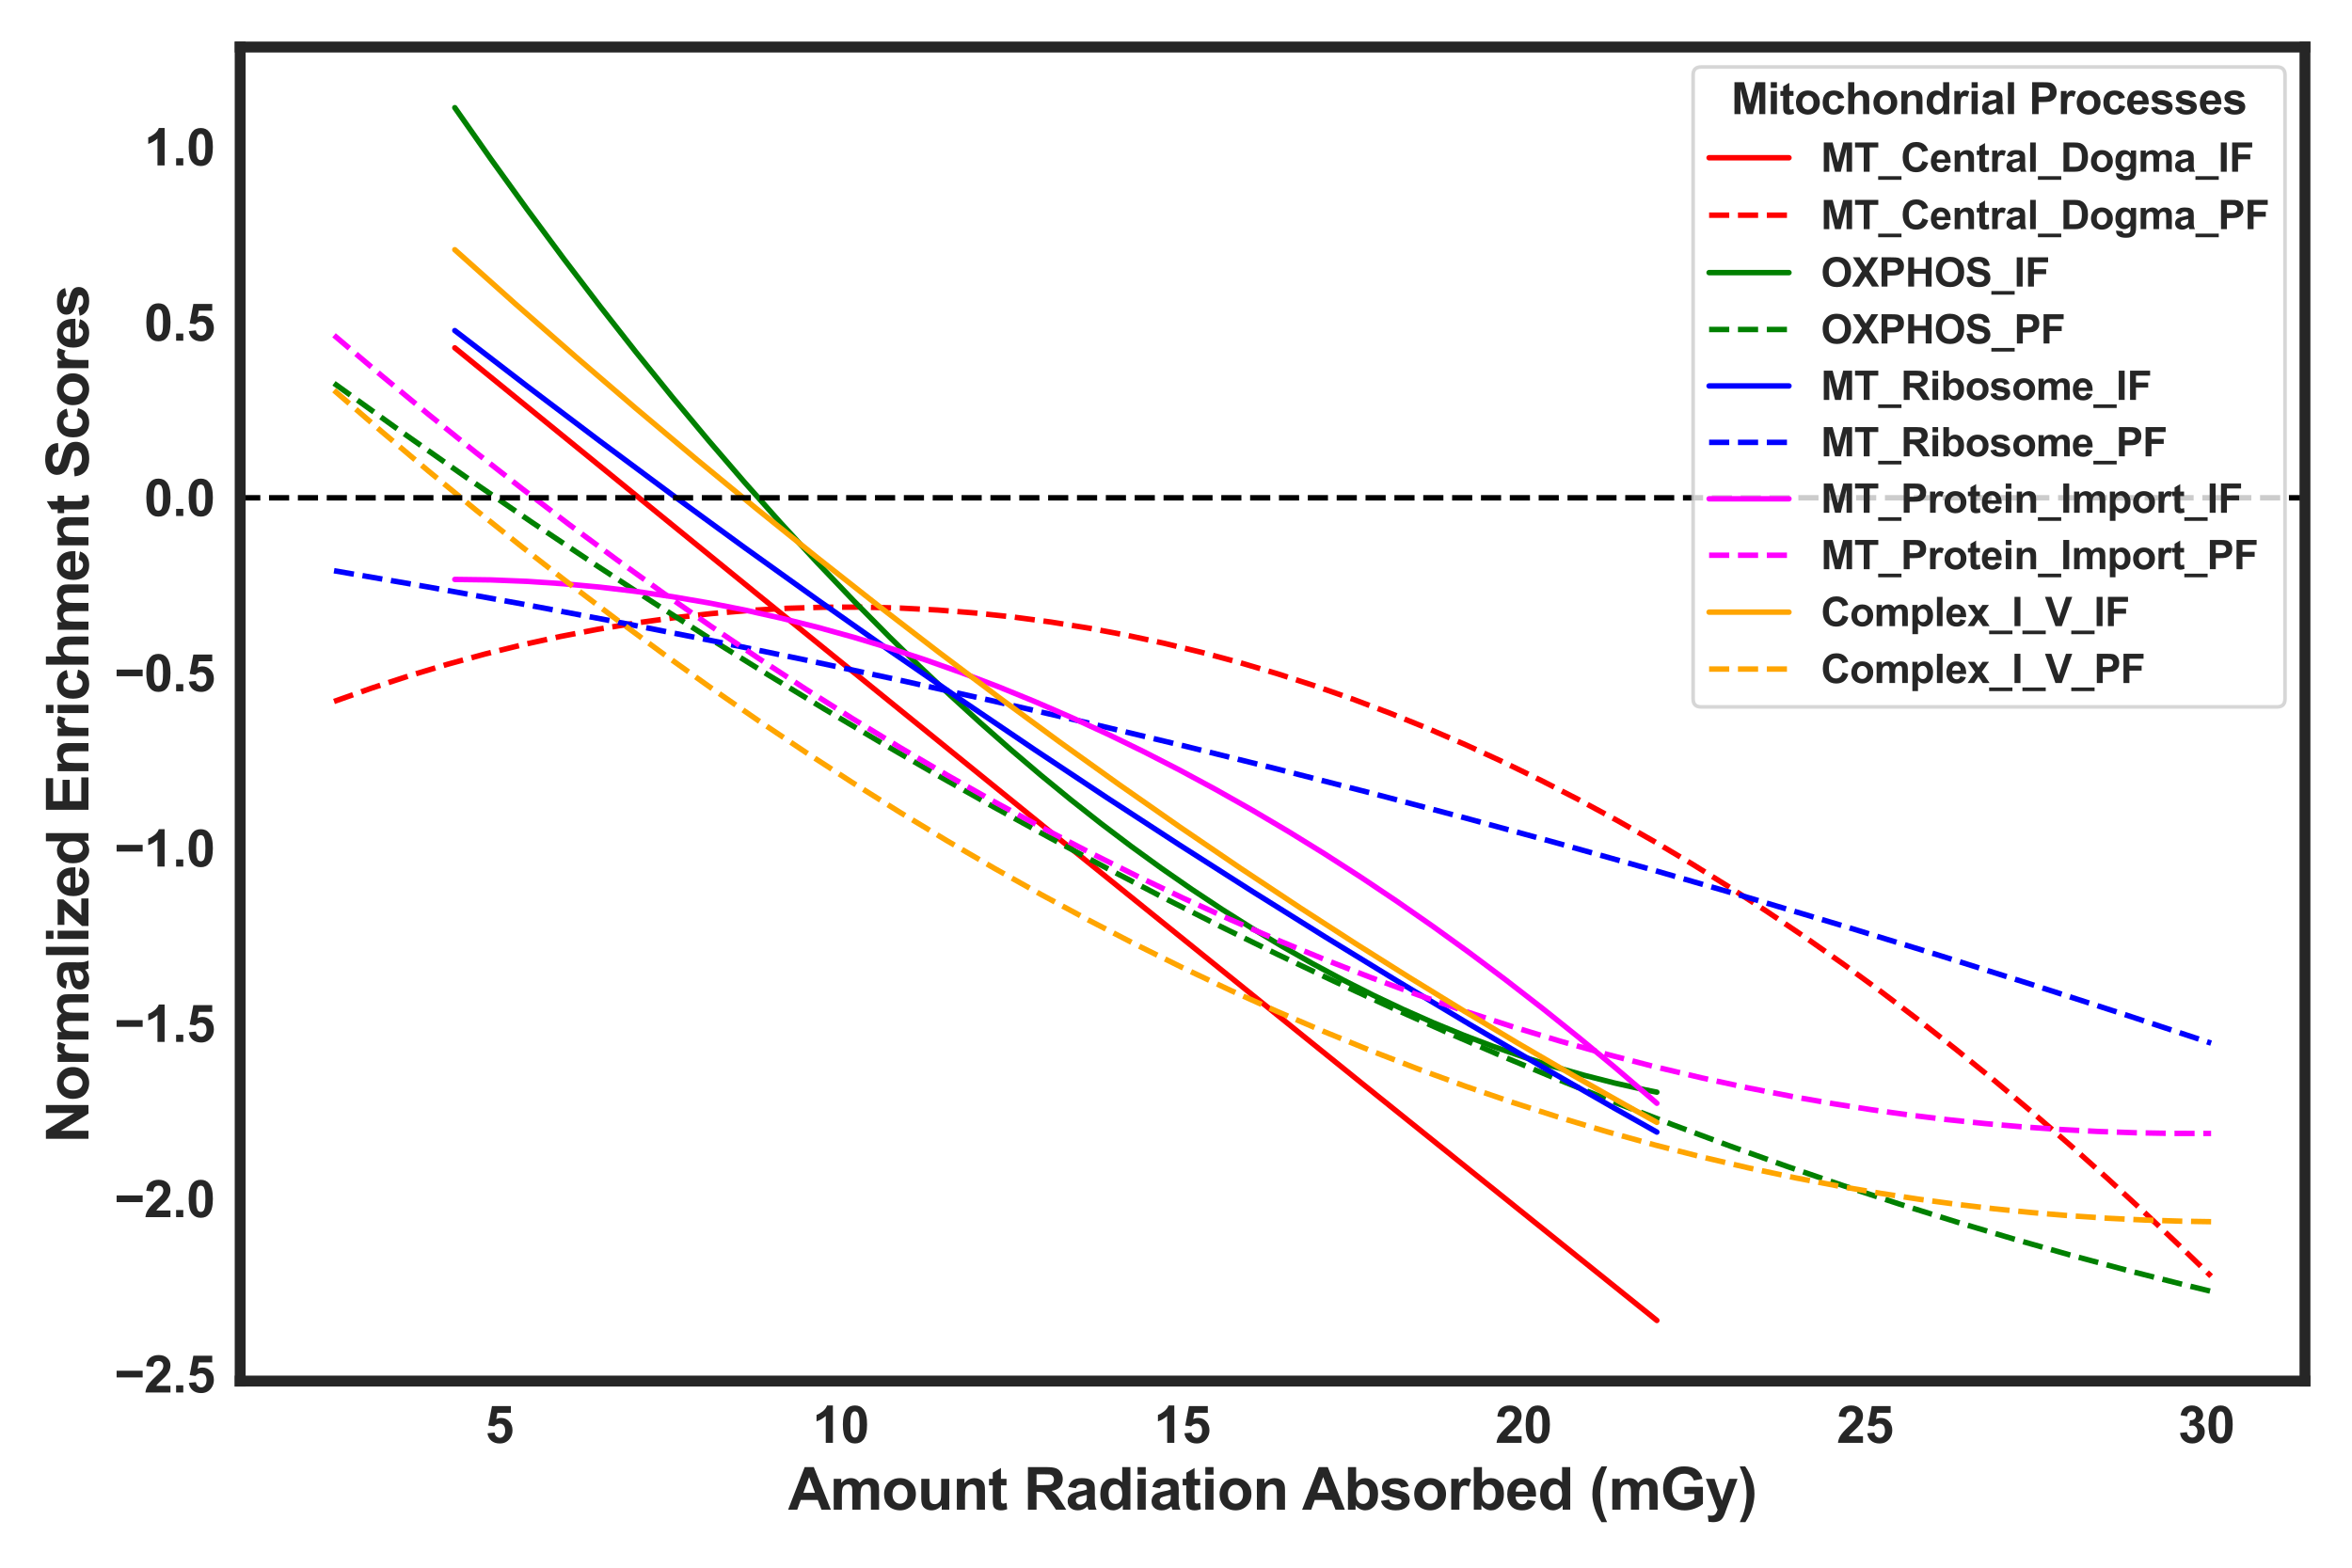 <?xml version="1.0" encoding="utf-8" standalone="no"?>
<!DOCTYPE svg PUBLIC "-//W3C//DTD SVG 1.1//EN"
  "http://www.w3.org/Graphics/SVG/1.1/DTD/svg11.dtd">
<svg xmlns:xlink="http://www.w3.org/1999/xlink" width="648pt" height="432pt" viewBox="0 0 648 432" xmlns="http://www.w3.org/2000/svg" version="1.1">
 <defs>
  <style type="text/css">*{stroke-linejoin: round; stroke-linecap: butt}</style>
 </defs>
 <g id="figure_1">
  <g id="patch_1">
   <path d="M 0 432 
L 648 432 
L 648 0 
L 0 0 
z
" style="fill: #ffffff"/>
  </g>
  <g id="axes_1">
   <g id="patch_2">
    <path d="M 66.17 380.579 
L 635.04 380.579 
L 635.04 12.96 
L 66.17 12.96 
z
" style="fill: #ffffff"/>
   </g>
   <g id="matplotlib.axis_1">
    <g id="xtick_1">
     <g id="text_1">
      <!-- 5 -->
      <g style="fill: #262626" transform="translate(133.661 397.6) scale(0.14 -0.14)">
       <defs>
        <path id="Arial-BoldMT-35" d="M 284 1178 
L 1159 1269 
Q 1197 972 1381 798 
Q 1566 625 1806 625 
Q 2081 625 2272 848 
Q 2463 1072 2463 1522 
Q 2463 1944 2273 2155 
Q 2084 2366 1781 2366 
Q 1403 2366 1103 2031 
L 391 2134 
L 841 4519 
L 3163 4519 
L 3163 3697 
L 1506 3697 
L 1369 2919 
Q 1663 3066 1969 3066 
Q 2553 3066 2959 2641 
Q 3366 2216 3366 1538 
Q 3366 972 3038 528 
Q 2591 -78 1797 -78 
Q 1163 -78 763 262 
Q 363 603 284 1178 
z
" transform="scale(0.016)"/>
       </defs>
       <use xlink:href="#Arial-BoldMT-35"/>
      </g>
     </g>
    </g>
    <g id="xtick_2">
     <g id="text_2">
      <!-- 10 -->
      <g style="fill: #262626" transform="translate(223.831 397.6) scale(0.14 -0.14)">
       <defs>
        <path id="Arial-BoldMT-31" d="M 2519 0 
L 1641 0 
L 1641 3309 
Q 1159 2859 506 2644 
L 506 3441 
Q 850 3553 1253 3867 
Q 1656 4181 1806 4600 
L 2519 4600 
L 2519 0 
z
" transform="scale(0.016)"/>
        <path id="Arial-BoldMT-30" d="M 1756 4600 
Q 2422 4600 2797 4125 
Q 3244 3563 3244 2259 
Q 3244 959 2794 391 
Q 2422 -78 1756 -78 
Q 1088 -78 678 436 
Q 269 950 269 2269 
Q 269 3563 719 4131 
Q 1091 4600 1756 4600 
z
M 1756 3872 
Q 1597 3872 1472 3770 
Q 1347 3669 1278 3406 
Q 1188 3066 1188 2259 
Q 1188 1453 1269 1151 
Q 1350 850 1473 750 
Q 1597 650 1756 650 
Q 1916 650 2041 751 
Q 2166 853 2234 1116 
Q 2325 1453 2325 2259 
Q 2325 3066 2244 3367 
Q 2163 3669 2039 3770 
Q 1916 3872 1756 3872 
z
" transform="scale(0.016)"/>
       </defs>
       <use xlink:href="#Arial-BoldMT-31"/>
       <use xlink:href="#Arial-BoldMT-30" x="55.615"/>
      </g>
     </g>
    </g>
    <g id="xtick_3">
     <g id="text_3">
      <!-- 15 -->
      <g style="fill: #262626" transform="translate(317.893 397.6) scale(0.14 -0.14)">
       <use xlink:href="#Arial-BoldMT-31"/>
       <use xlink:href="#Arial-BoldMT-35" x="55.615"/>
      </g>
     </g>
    </g>
    <g id="xtick_4">
     <g id="text_4">
      <!-- 20 -->
      <g style="fill: #262626" transform="translate(411.955 397.6) scale(0.14 -0.14)">
       <defs>
        <path id="Arial-BoldMT-32" d="M 3238 816 
L 3238 0 
L 159 0 
Q 209 463 459 877 
Q 709 1291 1447 1975 
Q 2041 2528 2175 2725 
Q 2356 2997 2356 3263 
Q 2356 3556 2198 3714 
Q 2041 3872 1763 3872 
Q 1488 3872 1325 3706 
Q 1163 3541 1138 3156 
L 263 3244 
Q 341 3969 753 4284 
Q 1166 4600 1784 4600 
Q 2463 4600 2850 4234 
Q 3238 3869 3238 3325 
Q 3238 3016 3127 2736 
Q 3016 2456 2775 2150 
Q 2616 1947 2200 1565 
Q 1784 1184 1673 1059 
Q 1563 934 1494 816 
L 3238 816 
z
" transform="scale(0.016)"/>
       </defs>
       <use xlink:href="#Arial-BoldMT-32"/>
       <use xlink:href="#Arial-BoldMT-30" x="55.615"/>
      </g>
     </g>
    </g>
    <g id="xtick_5">
     <g id="text_5">
      <!-- 25 -->
      <g style="fill: #262626" transform="translate(506.018 397.6) scale(0.14 -0.14)">
       <use xlink:href="#Arial-BoldMT-32"/>
       <use xlink:href="#Arial-BoldMT-35" x="55.615"/>
      </g>
     </g>
    </g>
    <g id="xtick_6">
     <g id="text_6">
      <!-- 30 -->
      <g style="fill: #262626" transform="translate(600.08 397.6) scale(0.14 -0.14)">
       <defs>
        <path id="Arial-BoldMT-33" d="M 241 1216 
L 1091 1319 
Q 1131 994 1309 822 
Q 1488 650 1741 650 
Q 2013 650 2198 856 
Q 2384 1063 2384 1413 
Q 2384 1744 2206 1937 
Q 2028 2131 1772 2131 
Q 1603 2131 1369 2066 
L 1466 2781 
Q 1822 2772 2009 2936 
Q 2197 3100 2197 3372 
Q 2197 3603 2059 3740 
Q 1922 3878 1694 3878 
Q 1469 3878 1309 3722 
Q 1150 3566 1116 3266 
L 306 3403 
Q 391 3819 561 4067 
Q 731 4316 1036 4458 
Q 1341 4600 1719 4600 
Q 2366 4600 2756 4188 
Q 3078 3850 3078 3425 
Q 3078 2822 2419 2463 
Q 2813 2378 3048 2084 
Q 3284 1791 3284 1375 
Q 3284 772 2843 347 
Q 2403 -78 1747 -78 
Q 1125 -78 715 280 
Q 306 638 241 1216 
z
" transform="scale(0.016)"/>
       </defs>
       <use xlink:href="#Arial-BoldMT-33"/>
       <use xlink:href="#Arial-BoldMT-30" x="55.615"/>
      </g>
     </g>
    </g>
    <g id="text_7">
     <!-- Amount Radiation Absorbed (mGy) -->
     <g style="fill: #262626" transform="translate(217.135 416.01) scale(0.16 -0.16)">
      <defs>
       <path id="Arial-BoldMT-41" d="M 4597 0 
L 3591 0 
L 3191 1041 
L 1359 1041 
L 981 0 
L 0 0 
L 1784 4581 
L 2763 4581 
L 4597 0 
z
M 2894 1813 
L 2263 3513 
L 1644 1813 
L 2894 1813 
z
" transform="scale(0.016)"/>
       <path id="Arial-BoldMT-6d" d="M 394 3319 
L 1203 3319 
L 1203 2866 
Q 1638 3394 2238 3394 
Q 2556 3394 2790 3262 
Q 3025 3131 3175 2866 
Q 3394 3131 3647 3262 
Q 3900 3394 4188 3394 
Q 4553 3394 4806 3245 
Q 5059 3097 5184 2809 
Q 5275 2597 5275 2122 
L 5275 0 
L 4397 0 
L 4397 1897 
Q 4397 2391 4306 2534 
Q 4184 2722 3931 2722 
Q 3747 2722 3584 2609 
Q 3422 2497 3350 2280 
Q 3278 2063 3278 1594 
L 3278 0 
L 2400 0 
L 2400 1819 
Q 2400 2303 2353 2443 
Q 2306 2584 2207 2653 
Q 2109 2722 1941 2722 
Q 1738 2722 1575 2612 
Q 1413 2503 1342 2297 
Q 1272 2091 1272 1613 
L 1272 0 
L 394 0 
L 394 3319 
z
" transform="scale(0.016)"/>
       <path id="Arial-BoldMT-6f" d="M 256 1706 
Q 256 2144 472 2553 
Q 688 2963 1083 3178 
Q 1478 3394 1966 3394 
Q 2719 3394 3200 2905 
Q 3681 2416 3681 1669 
Q 3681 916 3195 420 
Q 2709 -75 1972 -75 
Q 1516 -75 1102 131 
Q 688 338 472 736 
Q 256 1134 256 1706 
z
M 1156 1659 
Q 1156 1166 1390 903 
Q 1625 641 1969 641 
Q 2313 641 2545 903 
Q 2778 1166 2778 1666 
Q 2778 2153 2545 2415 
Q 2313 2678 1969 2678 
Q 1625 2678 1390 2415 
Q 1156 2153 1156 1659 
z
" transform="scale(0.016)"/>
       <path id="Arial-BoldMT-75" d="M 2644 0 
L 2644 497 
Q 2463 231 2167 78 
Q 1872 -75 1544 -75 
Q 1209 -75 943 72 
Q 678 219 559 484 
Q 441 750 441 1219 
L 441 3319 
L 1319 3319 
L 1319 1794 
Q 1319 1094 1367 936 
Q 1416 778 1544 686 
Q 1672 594 1869 594 
Q 2094 594 2272 717 
Q 2450 841 2515 1023 
Q 2581 1206 2581 1919 
L 2581 3319 
L 3459 3319 
L 3459 0 
L 2644 0 
z
" transform="scale(0.016)"/>
       <path id="Arial-BoldMT-6e" d="M 3478 0 
L 2600 0 
L 2600 1694 
Q 2600 2231 2544 2389 
Q 2488 2547 2361 2634 
Q 2234 2722 2056 2722 
Q 1828 2722 1647 2597 
Q 1466 2472 1398 2265 
Q 1331 2059 1331 1503 
L 1331 0 
L 453 0 
L 453 3319 
L 1269 3319 
L 1269 2831 
Q 1703 3394 2363 3394 
Q 2653 3394 2893 3289 
Q 3134 3184 3257 3021 
Q 3381 2859 3429 2653 
Q 3478 2447 3478 2063 
L 3478 0 
z
" transform="scale(0.016)"/>
       <path id="Arial-BoldMT-74" d="M 1981 3319 
L 1981 2619 
L 1381 2619 
L 1381 1281 
Q 1381 875 1398 808 
Q 1416 741 1477 697 
Q 1538 653 1625 653 
Q 1747 653 1978 738 
L 2053 56 
Q 1747 -75 1359 -75 
Q 1122 -75 931 4 
Q 741 84 652 211 
Q 563 338 528 553 
Q 500 706 500 1172 
L 500 2619 
L 97 2619 
L 97 3319 
L 500 3319 
L 500 3978 
L 1381 4491 
L 1381 3319 
L 1981 3319 
z
" transform="scale(0.016)"/>
       <path id="Arial-BoldMT-20" transform="scale(0.016)"/>
       <path id="Arial-BoldMT-52" d="M 469 0 
L 469 4581 
L 2416 4581 
Q 3150 4581 3483 4457 
Q 3816 4334 4016 4018 
Q 4216 3703 4216 3297 
Q 4216 2781 3912 2445 
Q 3609 2109 3006 2022 
Q 3306 1847 3501 1637 
Q 3697 1428 4028 894 
L 4588 0 
L 3481 0 
L 2813 997 
Q 2456 1531 2325 1670 
Q 2194 1809 2047 1861 
Q 1900 1913 1581 1913 
L 1394 1913 
L 1394 0 
L 469 0 
z
M 1394 2644 
L 2078 2644 
Q 2744 2644 2909 2700 
Q 3075 2756 3169 2893 
Q 3263 3031 3263 3238 
Q 3263 3469 3139 3611 
Q 3016 3753 2791 3791 
Q 2678 3806 2116 3806 
L 1394 3806 
L 1394 2644 
z
" transform="scale(0.016)"/>
       <path id="Arial-BoldMT-61" d="M 1116 2306 
L 319 2450 
Q 453 2931 781 3162 
Q 1109 3394 1756 3394 
Q 2344 3394 2631 3255 
Q 2919 3116 3036 2902 
Q 3153 2688 3153 2116 
L 3144 1091 
Q 3144 653 3186 445 
Q 3228 238 3344 0 
L 2475 0 
Q 2441 88 2391 259 
Q 2369 338 2359 363 
Q 2134 144 1878 34 
Q 1622 -75 1331 -75 
Q 819 -75 523 203 
Q 228 481 228 906 
Q 228 1188 362 1408 
Q 497 1628 739 1745 
Q 981 1863 1438 1950 
Q 2053 2066 2291 2166 
L 2291 2253 
Q 2291 2506 2166 2614 
Q 2041 2722 1694 2722 
Q 1459 2722 1328 2630 
Q 1197 2538 1116 2306 
z
M 2291 1594 
Q 2122 1538 1756 1459 
Q 1391 1381 1278 1306 
Q 1106 1184 1106 997 
Q 1106 813 1243 678 
Q 1381 544 1594 544 
Q 1831 544 2047 700 
Q 2206 819 2256 991 
Q 2291 1103 2291 1419 
L 2291 1594 
z
" transform="scale(0.016)"/>
       <path id="Arial-BoldMT-64" d="M 3503 0 
L 2688 0 
L 2688 488 
Q 2484 203 2207 64 
Q 1931 -75 1650 -75 
Q 1078 -75 670 386 
Q 263 847 263 1672 
Q 263 2516 659 2955 
Q 1056 3394 1663 3394 
Q 2219 3394 2625 2931 
L 2625 4581 
L 3503 4581 
L 3503 0 
z
M 1159 1731 
Q 1159 1200 1306 963 
Q 1519 619 1900 619 
Q 2203 619 2415 876 
Q 2628 1134 2628 1647 
Q 2628 2219 2422 2470 
Q 2216 2722 1894 2722 
Q 1581 2722 1370 2473 
Q 1159 2225 1159 1731 
z
" transform="scale(0.016)"/>
       <path id="Arial-BoldMT-69" d="M 459 3769 
L 459 4581 
L 1338 4581 
L 1338 3769 
L 459 3769 
z
M 459 0 
L 459 3319 
L 1338 3319 
L 1338 0 
L 459 0 
z
" transform="scale(0.016)"/>
       <path id="Arial-BoldMT-62" d="M 422 0 
L 422 4581 
L 1300 4581 
L 1300 2931 
Q 1706 3394 2263 3394 
Q 2869 3394 3266 2955 
Q 3663 2516 3663 1694 
Q 3663 844 3258 384 
Q 2853 -75 2275 -75 
Q 1991 -75 1714 67 
Q 1438 209 1238 488 
L 1238 0 
L 422 0 
z
M 1294 1731 
Q 1294 1216 1456 969 
Q 1684 619 2063 619 
Q 2353 619 2558 867 
Q 2763 1116 2763 1650 
Q 2763 2219 2556 2470 
Q 2350 2722 2028 2722 
Q 1713 2722 1503 2476 
Q 1294 2231 1294 1731 
z
" transform="scale(0.016)"/>
       <path id="Arial-BoldMT-73" d="M 150 947 
L 1031 1081 
Q 1088 825 1259 692 
Q 1431 559 1741 559 
Q 2081 559 2253 684 
Q 2369 772 2369 919 
Q 2369 1019 2306 1084 
Q 2241 1147 2013 1200 
Q 950 1434 666 1628 
Q 272 1897 272 2375 
Q 272 2806 612 3100 
Q 953 3394 1669 3394 
Q 2350 3394 2681 3172 
Q 3013 2950 3138 2516 
L 2309 2363 
Q 2256 2556 2107 2659 
Q 1959 2763 1684 2763 
Q 1338 2763 1188 2666 
Q 1088 2597 1088 2488 
Q 1088 2394 1175 2328 
Q 1294 2241 1995 2081 
Q 2697 1922 2975 1691 
Q 3250 1456 3250 1038 
Q 3250 581 2869 253 
Q 2488 -75 1741 -75 
Q 1063 -75 667 200 
Q 272 475 150 947 
z
" transform="scale(0.016)"/>
       <path id="Arial-BoldMT-72" d="M 1300 0 
L 422 0 
L 422 3319 
L 1238 3319 
L 1238 2847 
Q 1447 3181 1614 3287 
Q 1781 3394 1994 3394 
Q 2294 3394 2572 3228 
L 2300 2463 
Q 2078 2606 1888 2606 
Q 1703 2606 1575 2504 
Q 1447 2403 1373 2137 
Q 1300 1872 1300 1025 
L 1300 0 
z
" transform="scale(0.016)"/>
       <path id="Arial-BoldMT-65" d="M 2381 1056 
L 3256 909 
Q 3088 428 2723 176 
Q 2359 -75 1813 -75 
Q 947 -75 531 491 
Q 203 944 203 1634 
Q 203 2459 634 2926 
Q 1066 3394 1725 3394 
Q 2466 3394 2894 2905 
Q 3322 2416 3303 1406 
L 1103 1406 
Q 1113 1016 1316 798 
Q 1519 581 1822 581 
Q 2028 581 2168 693 
Q 2309 806 2381 1056 
z
M 2431 1944 
Q 2422 2325 2234 2523 
Q 2047 2722 1778 2722 
Q 1491 2722 1303 2513 
Q 1116 2303 1119 1944 
L 2431 1944 
z
" transform="scale(0.016)"/>
       <path id="Arial-BoldMT-28" d="M 1916 -1347 
L 1313 -1347 
Q 834 -625 584 153 
Q 334 931 334 1659 
Q 334 2563 644 3369 
Q 913 4069 1325 4659 
L 1925 4659 
Q 1497 3713 1336 3048 
Q 1175 2384 1175 1641 
Q 1175 1128 1270 590 
Q 1366 53 1531 -431 
Q 1641 -750 1916 -1347 
z
" transform="scale(0.016)"/>
       <path id="Arial-BoldMT-47" d="M 2597 1684 
L 2597 2456 
L 4591 2456 
L 4591 631 
Q 4300 350 3748 136 
Q 3197 -78 2631 -78 
Q 1913 -78 1378 223 
Q 844 525 575 1086 
Q 306 1647 306 2306 
Q 306 3022 606 3578 
Q 906 4134 1484 4431 
Q 1925 4659 2581 4659 
Q 3434 4659 3914 4301 
Q 4394 3944 4531 3313 
L 3613 3141 
Q 3516 3478 3248 3673 
Q 2981 3869 2581 3869 
Q 1975 3869 1617 3484 
Q 1259 3100 1259 2344 
Q 1259 1528 1621 1120 
Q 1984 713 2572 713 
Q 2863 713 3155 827 
Q 3447 941 3656 1103 
L 3656 1684 
L 2597 1684 
z
" transform="scale(0.016)"/>
       <path id="Arial-BoldMT-79" d="M 44 3319 
L 978 3319 
L 1772 963 
L 2547 3319 
L 3456 3319 
L 2284 125 
L 2075 -453 
Q 1959 -744 1854 -897 
Q 1750 -1050 1614 -1145 
Q 1478 -1241 1279 -1294 
Q 1081 -1347 831 -1347 
Q 578 -1347 334 -1294 
L 256 -606 
Q 463 -647 628 -647 
Q 934 -647 1081 -467 
Q 1228 -288 1306 -9 
L 44 3319 
z
" transform="scale(0.016)"/>
       <path id="Arial-BoldMT-29" d="M 216 -1347 
Q 475 -791 581 -494 
Q 688 -197 778 190 
Q 869 578 912 926 
Q 956 1275 956 1641 
Q 956 2384 797 3048 
Q 638 3713 209 4659 
L 806 4659 
Q 1278 3988 1539 3234 
Q 1800 2481 1800 1706 
Q 1800 1053 1594 306 
Q 1359 -531 822 -1347 
L 216 -1347 
z
" transform="scale(0.016)"/>
      </defs>
      <use xlink:href="#Arial-BoldMT-41"/>
      <use xlink:href="#Arial-BoldMT-6d" x="72.217"/>
      <use xlink:href="#Arial-BoldMT-6f" x="161.133"/>
      <use xlink:href="#Arial-BoldMT-75" x="222.217"/>
      <use xlink:href="#Arial-BoldMT-6e" x="283.301"/>
      <use xlink:href="#Arial-BoldMT-74" x="344.385"/>
      <use xlink:href="#Arial-BoldMT-20" x="377.686"/>
      <use xlink:href="#Arial-BoldMT-52" x="405.469"/>
      <use xlink:href="#Arial-BoldMT-61" x="477.686"/>
      <use xlink:href="#Arial-BoldMT-64" x="533.301"/>
      <use xlink:href="#Arial-BoldMT-69" x="594.385"/>
      <use xlink:href="#Arial-BoldMT-61" x="622.168"/>
      <use xlink:href="#Arial-BoldMT-74" x="677.783"/>
      <use xlink:href="#Arial-BoldMT-69" x="711.084"/>
      <use xlink:href="#Arial-BoldMT-6f" x="738.867"/>
      <use xlink:href="#Arial-BoldMT-6e" x="799.951"/>
      <use xlink:href="#Arial-BoldMT-20" x="861.035"/>
      <use xlink:href="#Arial-BoldMT-41" x="885.068"/>
      <use xlink:href="#Arial-BoldMT-62" x="957.285"/>
      <use xlink:href="#Arial-BoldMT-73" x="1018.369"/>
      <use xlink:href="#Arial-BoldMT-6f" x="1073.984"/>
      <use xlink:href="#Arial-BoldMT-72" x="1135.068"/>
      <use xlink:href="#Arial-BoldMT-62" x="1173.984"/>
      <use xlink:href="#Arial-BoldMT-65" x="1235.068"/>
      <use xlink:href="#Arial-BoldMT-64" x="1290.684"/>
      <use xlink:href="#Arial-BoldMT-20" x="1351.768"/>
      <use xlink:href="#Arial-BoldMT-28" x="1379.551"/>
      <use xlink:href="#Arial-BoldMT-6d" x="1412.852"/>
      <use xlink:href="#Arial-BoldMT-47" x="1501.768"/>
      <use xlink:href="#Arial-BoldMT-79" x="1579.551"/>
      <use xlink:href="#Arial-BoldMT-29" x="1635.166"/>
     </g>
    </g>
   </g>
   <g id="matplotlib.axis_2">
    <g id="ytick_1">
     <g id="text_8">
      <!-- −2.5 -->
      <g style="fill: #262626" transform="translate(31.533 383.713) scale(0.14 -0.14)">
       <defs>
        <path id="Arial-BoldMT-2212" d="M 266 1850 
L 266 2672 
L 3469 2672 
L 3469 1850 
L 266 1850 
z
" transform="scale(0.016)"/>
        <path id="Arial-BoldMT-2e" d="M 459 0 
L 459 878 
L 1338 878 
L 1338 0 
L 459 0 
z
" transform="scale(0.016)"/>
       </defs>
       <use xlink:href="#Arial-BoldMT-2212"/>
       <use xlink:href="#Arial-BoldMT-32" x="58.398"/>
       <use xlink:href="#Arial-BoldMT-2e" x="114.014"/>
       <use xlink:href="#Arial-BoldMT-35" x="141.797"/>
      </g>
     </g>
    </g>
    <g id="ytick_2">
     <g id="text_9">
      <!-- −2.0 -->
      <g style="fill: #262626" transform="translate(31.533 335.409) scale(0.14 -0.14)">
       <use xlink:href="#Arial-BoldMT-2212"/>
       <use xlink:href="#Arial-BoldMT-32" x="58.398"/>
       <use xlink:href="#Arial-BoldMT-2e" x="114.014"/>
       <use xlink:href="#Arial-BoldMT-30" x="141.797"/>
      </g>
     </g>
    </g>
    <g id="ytick_3">
     <g id="text_10">
      <!-- −1.5 -->
      <g style="fill: #262626" transform="translate(31.533 287.104) scale(0.14 -0.14)">
       <use xlink:href="#Arial-BoldMT-2212"/>
       <use xlink:href="#Arial-BoldMT-31" x="58.398"/>
       <use xlink:href="#Arial-BoldMT-2e" x="114.014"/>
       <use xlink:href="#Arial-BoldMT-35" x="141.797"/>
      </g>
     </g>
    </g>
    <g id="ytick_4">
     <g id="text_11">
      <!-- −1.0 -->
      <g style="fill: #262626" transform="translate(31.533 238.799) scale(0.14 -0.14)">
       <use xlink:href="#Arial-BoldMT-2212"/>
       <use xlink:href="#Arial-BoldMT-31" x="58.398"/>
       <use xlink:href="#Arial-BoldMT-2e" x="114.014"/>
       <use xlink:href="#Arial-BoldMT-30" x="141.797"/>
      </g>
     </g>
    </g>
    <g id="ytick_5">
     <g id="text_12">
      <!-- −0.5 -->
      <g style="fill: #262626" transform="translate(31.533 190.494) scale(0.14 -0.14)">
       <use xlink:href="#Arial-BoldMT-2212"/>
       <use xlink:href="#Arial-BoldMT-30" x="58.398"/>
       <use xlink:href="#Arial-BoldMT-2e" x="114.014"/>
       <use xlink:href="#Arial-BoldMT-35" x="141.797"/>
      </g>
     </g>
    </g>
    <g id="ytick_6">
     <g id="text_13">
      <!-- 0.0 -->
      <g style="fill: #262626" transform="translate(39.71 142.189) scale(0.14 -0.14)">
       <use xlink:href="#Arial-BoldMT-30"/>
       <use xlink:href="#Arial-BoldMT-2e" x="55.615"/>
       <use xlink:href="#Arial-BoldMT-30" x="83.398"/>
      </g>
     </g>
    </g>
    <g id="ytick_7">
     <g id="text_14">
      <!-- 0.5 -->
      <g style="fill: #262626" transform="translate(39.71 93.885) scale(0.14 -0.14)">
       <use xlink:href="#Arial-BoldMT-30"/>
       <use xlink:href="#Arial-BoldMT-2e" x="55.615"/>
       <use xlink:href="#Arial-BoldMT-35" x="83.398"/>
      </g>
     </g>
    </g>
    <g id="ytick_8">
     <g id="text_15">
      <!-- 1.0 -->
      <g style="fill: #262626" transform="translate(39.71 45.58) scale(0.14 -0.14)">
       <use xlink:href="#Arial-BoldMT-31"/>
       <use xlink:href="#Arial-BoldMT-2e" x="55.615"/>
       <use xlink:href="#Arial-BoldMT-30" x="83.398"/>
      </g>
     </g>
    </g>
    <g id="text_16">
     <!-- Normalized Enrichment Scores -->
     <g style="fill: #262626" transform="translate(24.376 315.023) rotate(-90) scale(0.16 -0.16)">
      <defs>
       <path id="Arial-BoldMT-4e" d="M 475 0 
L 475 4581 
L 1375 4581 
L 3250 1522 
L 3250 4581 
L 4109 4581 
L 4109 0 
L 3181 0 
L 1334 2988 
L 1334 0 
L 475 0 
z
" transform="scale(0.016)"/>
       <path id="Arial-BoldMT-6c" d="M 459 0 
L 459 4581 
L 1338 4581 
L 1338 0 
L 459 0 
z
" transform="scale(0.016)"/>
       <path id="Arial-BoldMT-7a" d="M 106 0 
L 106 684 
L 1350 2113 
Q 1656 2463 1803 2609 
Q 1650 2600 1400 2597 
L 228 2591 
L 228 3319 
L 2972 3319 
L 2972 2697 
L 1703 1234 
L 1256 750 
Q 1622 772 1709 772 
L 3069 772 
L 3069 0 
L 106 0 
z
" transform="scale(0.016)"/>
       <path id="Arial-BoldMT-45" d="M 466 0 
L 466 4581 
L 3863 4581 
L 3863 3806 
L 1391 3806 
L 1391 2791 
L 3691 2791 
L 3691 2019 
L 1391 2019 
L 1391 772 
L 3950 772 
L 3950 0 
L 466 0 
z
" transform="scale(0.016)"/>
       <path id="Arial-BoldMT-63" d="M 3353 2338 
L 2488 2181 
Q 2444 2441 2289 2572 
Q 2134 2703 1888 2703 
Q 1559 2703 1364 2476 
Q 1169 2250 1169 1719 
Q 1169 1128 1367 884 
Q 1566 641 1900 641 
Q 2150 641 2309 783 
Q 2469 925 2534 1272 
L 3397 1125 
Q 3263 531 2881 228 
Q 2500 -75 1859 -75 
Q 1131 -75 698 384 
Q 266 844 266 1656 
Q 266 2478 700 2936 
Q 1134 3394 1875 3394 
Q 2481 3394 2839 3133 
Q 3197 2872 3353 2338 
z
" transform="scale(0.016)"/>
       <path id="Arial-BoldMT-68" d="M 1334 4581 
L 1334 2897 
Q 1759 3394 2350 3394 
Q 2653 3394 2897 3281 
Q 3141 3169 3264 2994 
Q 3388 2819 3433 2606 
Q 3478 2394 3478 1947 
L 3478 0 
L 2600 0 
L 2600 1753 
Q 2600 2275 2550 2415 
Q 2500 2556 2373 2639 
Q 2247 2722 2056 2722 
Q 1838 2722 1666 2615 
Q 1494 2509 1414 2295 
Q 1334 2081 1334 1663 
L 1334 0 
L 456 0 
L 456 4581 
L 1334 4581 
z
" transform="scale(0.016)"/>
       <path id="Arial-BoldMT-53" d="M 231 1491 
L 1131 1578 
Q 1213 1125 1461 912 
Q 1709 700 2131 700 
Q 2578 700 2804 889 
Q 3031 1078 3031 1331 
Q 3031 1494 2936 1608 
Q 2841 1722 2603 1806 
Q 2441 1863 1863 2006 
Q 1119 2191 819 2459 
Q 397 2838 397 3381 
Q 397 3731 595 4036 
Q 794 4341 1167 4500 
Q 1541 4659 2069 4659 
Q 2931 4659 3367 4281 
Q 3803 3903 3825 3272 
L 2900 3231 
Q 2841 3584 2645 3739 
Q 2450 3894 2059 3894 
Q 1656 3894 1428 3728 
Q 1281 3622 1281 3444 
Q 1281 3281 1419 3166 
Q 1594 3019 2269 2859 
Q 2944 2700 3267 2529 
Q 3591 2359 3773 2064 
Q 3956 1769 3956 1334 
Q 3956 941 3737 597 
Q 3519 253 3119 86 
Q 2719 -81 2122 -81 
Q 1253 -81 787 320 
Q 322 722 231 1491 
z
" transform="scale(0.016)"/>
      </defs>
      <use xlink:href="#Arial-BoldMT-4e"/>
      <use xlink:href="#Arial-BoldMT-6f" x="72.217"/>
      <use xlink:href="#Arial-BoldMT-72" x="133.301"/>
      <use xlink:href="#Arial-BoldMT-6d" x="172.217"/>
      <use xlink:href="#Arial-BoldMT-61" x="261.133"/>
      <use xlink:href="#Arial-BoldMT-6c" x="316.748"/>
      <use xlink:href="#Arial-BoldMT-69" x="344.531"/>
      <use xlink:href="#Arial-BoldMT-7a" x="372.314"/>
      <use xlink:href="#Arial-BoldMT-65" x="422.314"/>
      <use xlink:href="#Arial-BoldMT-64" x="477.93"/>
      <use xlink:href="#Arial-BoldMT-20" x="539.014"/>
      <use xlink:href="#Arial-BoldMT-45" x="566.797"/>
      <use xlink:href="#Arial-BoldMT-6e" x="633.496"/>
      <use xlink:href="#Arial-BoldMT-72" x="694.58"/>
      <use xlink:href="#Arial-BoldMT-69" x="733.496"/>
      <use xlink:href="#Arial-BoldMT-63" x="761.279"/>
      <use xlink:href="#Arial-BoldMT-68" x="816.895"/>
      <use xlink:href="#Arial-BoldMT-6d" x="877.979"/>
      <use xlink:href="#Arial-BoldMT-65" x="966.895"/>
      <use xlink:href="#Arial-BoldMT-6e" x="1022.51"/>
      <use xlink:href="#Arial-BoldMT-74" x="1083.594"/>
      <use xlink:href="#Arial-BoldMT-20" x="1116.895"/>
      <use xlink:href="#Arial-BoldMT-53" x="1144.678"/>
      <use xlink:href="#Arial-BoldMT-63" x="1211.377"/>
      <use xlink:href="#Arial-BoldMT-6f" x="1266.992"/>
      <use xlink:href="#Arial-BoldMT-72" x="1328.076"/>
      <use xlink:href="#Arial-BoldMT-65" x="1366.992"/>
      <use xlink:href="#Arial-BoldMT-73" x="1422.607"/>
     </g>
    </g>
   </g>
   <g id="line2d_1">
    <path d="M 125.307 95.855 
L 208.517 163.627 
L 291.726 231.109 
L 374.936 298.301 
L 456.482 363.869 
L 456.482 363.869 
" clip-path="url(#pe22c7b82ad)" style="fill: none; stroke: #ff0000; stroke-width: 1.5; stroke-linecap: round"/>
   </g>
   <g id="line2d_2">
    <path d="M 92.028 193.298 
L 102.423 189.609 
L 112.818 186.201 
L 123.213 183.075 
L 133.608 180.231 
L 144.003 177.669 
L 154.398 175.389 
L 164.793 173.391 
L 175.188 171.676 
L 185.583 170.242 
L 195.978 169.09 
L 206.373 168.22 
L 216.769 167.632 
L 227.164 167.326 
L 237.559 167.302 
L 247.954 167.56 
L 258.349 168.1 
L 268.744 168.921 
L 279.139 170.025 
L 289.534 171.411 
L 299.929 173.079 
L 310.324 175.029 
L 320.719 177.261 
L 331.114 179.775 
L 341.509 182.57 
L 351.904 185.648 
L 362.299 189.008 
L 372.695 192.65 
L 383.09 196.574 
L 393.485 200.779 
L 403.88 205.267 
L 414.275 210.037 
L 424.67 215.088 
L 435.065 220.422 
L 445.46 226.038 
L 455.855 231.935 
L 466.25 238.115 
L 476.645 244.576 
L 487.04 251.32 
L 497.435 258.346 
L 507.83 265.653 
L 518.225 273.243 
L 528.621 281.114 
L 539.016 289.268 
L 549.411 297.703 
L 559.806 306.421 
L 570.201 315.42 
L 580.596 324.701 
L 590.991 334.265 
L 601.386 344.11 
L 609.182 351.679 
L 609.182 351.679 
" clip-path="url(#pe22c7b82ad)" style="fill: none; stroke-dasharray: 5.55,2.4; stroke-dashoffset: 0; stroke: #ff0000; stroke-width: 1.5"/>
   </g>
   <g id="line2d_3">
    <path d="M 125.307 29.67 
L 135.292 43.899 
L 145.277 57.751 
L 155.262 71.227 
L 165.248 84.328 
L 175.233 97.052 
L 185.218 109.4 
L 195.203 121.372 
L 205.188 132.968 
L 215.173 144.188 
L 225.159 155.031 
L 235.144 165.499 
L 245.129 175.591 
L 253.45 183.713 
L 261.771 191.574 
L 270.092 199.174 
L 278.413 206.512 
L 286.734 213.59 
L 295.055 220.406 
L 303.376 226.962 
L 311.697 233.256 
L 320.018 239.288 
L 328.339 245.06 
L 336.66 250.57 
L 344.981 255.82 
L 353.302 260.808 
L 361.622 265.535 
L 369.943 270 
L 378.264 274.205 
L 386.585 278.148 
L 394.906 281.83 
L 403.227 285.251 
L 411.548 288.411 
L 419.869 291.31 
L 428.19 293.947 
L 436.511 296.323 
L 444.832 298.439 
L 453.153 300.292 
L 456.482 300.961 
L 456.482 300.961 
" clip-path="url(#pe22c7b82ad)" style="fill: none; stroke: #008000; stroke-width: 1.5; stroke-linecap: round"/>
   </g>
   <g id="line2d_4">
    <path d="M 92.028 105.63 
L 110.219 118.721 
L 128.41 131.498 
L 146.602 143.963 
L 164.793 156.115 
L 180.386 166.283 
L 195.978 176.22 
L 211.571 185.928 
L 227.164 195.406 
L 242.756 204.654 
L 258.349 213.673 
L 273.941 222.461 
L 289.534 231.02 
L 305.127 239.349 
L 320.719 247.449 
L 336.312 255.318 
L 351.904 262.958 
L 367.497 270.368 
L 383.09 277.549 
L 398.682 284.499 
L 414.275 291.22 
L 429.867 297.711 
L 445.46 303.972 
L 461.053 310.004 
L 476.645 315.806 
L 492.238 321.378 
L 507.83 326.72 
L 523.423 331.832 
L 539.016 336.715 
L 554.608 341.368 
L 570.201 345.791 
L 585.793 349.985 
L 601.386 353.948 
L 609.182 355.844 
L 609.182 355.844 
" clip-path="url(#pe22c7b82ad)" style="fill: none; stroke-dasharray: 5.55,2.4; stroke-dashoffset: 0; stroke: #008000; stroke-width: 1.5"/>
   </g>
   <g id="line2d_5">
    <path d="M 125.307 91.101 
L 145.277 106.45 
L 165.248 121.538 
L 185.218 136.366 
L 205.188 150.933 
L 225.159 165.239 
L 245.129 179.285 
L 265.099 193.07 
L 285.07 206.595 
L 305.04 219.859 
L 325.01 232.862 
L 344.981 245.605 
L 364.951 258.087 
L 384.921 270.309 
L 404.892 282.27 
L 424.862 293.97 
L 444.832 305.41 
L 456.482 311.963 
L 456.482 311.963 
" clip-path="url(#pe22c7b82ad)" style="fill: none; stroke: #0000ff; stroke-width: 1.5; stroke-linecap: round"/>
   </g>
   <g id="line2d_6">
    <path d="M 92.028 157.275 
L 118.015 161.76 
L 144.003 166.462 
L 169.991 171.382 
L 195.978 176.519 
L 221.966 181.874 
L 247.954 187.447 
L 273.941 193.238 
L 299.929 199.246 
L 325.917 205.472 
L 351.904 211.915 
L 377.892 218.576 
L 403.88 225.455 
L 429.867 232.552 
L 455.855 239.866 
L 481.843 247.398 
L 507.83 255.148 
L 533.818 263.115 
L 559.806 271.3 
L 585.793 279.702 
L 609.182 287.451 
L 609.182 287.451 
" clip-path="url(#pe22c7b82ad)" style="fill: none; stroke-dasharray: 5.55,2.4; stroke-dashoffset: 0; stroke: #0000ff; stroke-width: 1.5"/>
   </g>
   <g id="line2d_7">
    <path d="M 125.307 159.67 
L 135.292 159.806 
L 145.277 160.205 
L 155.262 160.866 
L 165.248 161.79 
L 175.233 162.975 
L 185.218 164.422 
L 195.203 166.131 
L 205.188 168.103 
L 215.173 170.337 
L 225.159 172.832 
L 235.144 175.59 
L 245.129 178.61 
L 255.114 181.892 
L 265.099 185.436 
L 275.084 189.242 
L 285.07 193.311 
L 295.055 197.641 
L 305.04 202.234 
L 315.025 207.088 
L 325.01 212.205 
L 334.995 217.584 
L 344.981 223.225 
L 354.966 229.127 
L 364.951 235.293 
L 374.936 241.72 
L 384.921 248.409 
L 394.906 255.36 
L 404.892 262.574 
L 414.877 270.049 
L 424.862 277.787 
L 434.847 285.787 
L 444.832 294.049 
L 454.817 302.573 
L 456.482 304.019 
L 456.482 304.019 
" clip-path="url(#pe22c7b82ad)" style="fill: none; stroke: #ff00ff; stroke-width: 1.5; stroke-linecap: round"/>
   </g>
   <g id="line2d_8">
    <path d="M 92.028 92.39 
L 105.022 103.414 
L 118.015 114.154 
L 131.009 124.611 
L 144.003 134.784 
L 156.997 144.674 
L 169.991 154.281 
L 182.985 163.604 
L 195.978 172.644 
L 208.972 181.401 
L 221.966 189.874 
L 234.96 198.064 
L 247.954 205.971 
L 260.948 213.594 
L 273.941 220.933 
L 286.935 227.99 
L 299.929 234.763 
L 312.923 241.253 
L 325.917 247.459 
L 338.911 253.382 
L 351.904 259.021 
L 364.898 264.378 
L 377.892 269.451 
L 390.886 274.24 
L 403.88 278.746 
L 416.874 282.969 
L 429.867 286.908 
L 442.861 290.564 
L 455.855 293.937 
L 468.849 297.026 
L 481.843 299.832 
L 494.837 302.355 
L 505.232 304.169 
L 515.627 305.801 
L 526.022 307.253 
L 536.417 308.523 
L 546.812 309.611 
L 557.207 310.519 
L 567.602 311.245 
L 577.997 311.789 
L 588.392 312.152 
L 598.787 312.334 
L 609.182 312.335 
L 609.182 312.335 
" clip-path="url(#pe22c7b82ad)" style="fill: none; stroke-dasharray: 5.55,2.4; stroke-dashoffset: 0; stroke: #ff00ff; stroke-width: 1.5"/>
   </g>
   <g id="line2d_9">
    <path d="M 125.307 68.819 
L 141.949 83.698 
L 158.591 98.282 
L 175.233 112.569 
L 191.875 126.561 
L 208.517 140.257 
L 225.159 153.658 
L 241.801 166.762 
L 258.442 179.571 
L 275.084 192.084 
L 291.726 204.301 
L 308.368 216.222 
L 325.01 227.848 
L 341.652 239.177 
L 358.294 250.211 
L 373.272 259.889 
L 388.25 269.327 
L 403.227 278.525 
L 418.205 287.484 
L 433.183 296.203 
L 448.161 304.683 
L 456.482 309.29 
L 456.482 309.29 
" clip-path="url(#pe22c7b82ad)" style="fill: none; stroke: #ffa500; stroke-width: 1.5; stroke-linecap: round"/>
   </g>
   <g id="line2d_10">
    <path d="M 92.028 107.561 
L 105.022 118.809 
L 118.015 129.773 
L 131.009 140.454 
L 144.003 150.853 
L 156.997 160.968 
L 169.991 170.8 
L 182.985 180.349 
L 195.978 189.615 
L 208.972 198.598 
L 221.966 207.298 
L 234.96 215.715 
L 247.954 223.849 
L 260.948 231.7 
L 273.941 239.267 
L 286.935 246.552 
L 299.929 253.553 
L 312.923 260.272 
L 325.917 266.708 
L 338.911 272.86 
L 351.904 278.729 
L 364.898 284.316 
L 377.892 289.619 
L 390.886 294.639 
L 403.88 299.376 
L 416.874 303.83 
L 429.867 308.001 
L 442.861 311.889 
L 455.855 315.494 
L 468.849 318.816 
L 481.843 321.855 
L 494.837 324.611 
L 507.83 327.084 
L 518.225 328.858 
L 528.621 330.451 
L 539.016 331.863 
L 549.411 333.094 
L 559.806 334.144 
L 570.201 335.012 
L 580.596 335.7 
L 590.991 336.206 
L 601.386 336.531 
L 609.182 336.656 
L 609.182 336.656 
" clip-path="url(#pe22c7b82ad)" style="fill: none; stroke-dasharray: 5.55,2.4; stroke-dashoffset: 0; stroke: #ffa500; stroke-width: 1.5"/>
   </g>
   <g id="line2d_11">
    <path d="M 66.17 137.179 
L 635.04 137.179 
" clip-path="url(#pe22c7b82ad)" style="fill: none; stroke-dasharray: 5.55,2.4; stroke-dashoffset: 0; stroke: #000000; stroke-width: 1.5"/>
   </g>
   <g id="patch_3">
    <path d="M 66.17 380.579 
L 66.17 12.96 
" style="fill: none; stroke: #262626; stroke-width: 3; stroke-linejoin: miter; stroke-linecap: square"/>
   </g>
   <g id="patch_4">
    <path d="M 635.04 380.579 
L 635.04 12.96 
" style="fill: none; stroke: #262626; stroke-width: 3; stroke-linejoin: miter; stroke-linecap: square"/>
   </g>
   <g id="patch_5">
    <path d="M 66.17 380.579 
L 635.04 380.579 
" style="fill: none; stroke: #262626; stroke-width: 3; stroke-linejoin: miter; stroke-linecap: square"/>
   </g>
   <g id="patch_6">
    <path d="M 66.17 12.96 
L 635.04 12.96 
" style="fill: none; stroke: #262626; stroke-width: 3; stroke-linejoin: miter; stroke-linecap: square"/>
   </g>
   <g id="legend_1">
    <g id="patch_7">
     <path d="M 468.675 194.796 
L 627.34 194.796 
Q 629.54 194.796 629.54 192.596 
L 629.54 20.66 
Q 629.54 18.46 627.34 18.46 
L 468.675 18.46 
Q 466.475 18.46 466.475 20.66 
L 466.475 192.596 
Q 466.475 194.796 468.675 194.796 
z
" style="fill: #ffffff; opacity: 0.8; stroke: #cccccc; stroke-linejoin: miter"/>
    </g>
    <g id="text_17">
     <!-- Mitochondrial Processes -->
     <g style="fill: #262626" transform="translate(476.991 31.449) scale(0.12 -0.12)">
      <defs>
       <path id="Arial-BoldMT-4d" d="M 453 0 
L 453 4581 
L 1838 4581 
L 2669 1456 
L 3491 4581 
L 4878 4581 
L 4878 0 
L 4019 0 
L 4019 3606 
L 3109 0 
L 2219 0 
L 1313 3606 
L 1313 0 
L 453 0 
z
" transform="scale(0.016)"/>
       <path id="Arial-BoldMT-50" d="M 466 0 
L 466 4581 
L 1950 4581 
Q 2794 4581 3050 4513 
Q 3444 4409 3709 4064 
Q 3975 3719 3975 3172 
Q 3975 2750 3822 2462 
Q 3669 2175 3433 2011 
Q 3197 1847 2953 1794 
Q 2622 1728 1994 1728 
L 1391 1728 
L 1391 0 
L 466 0 
z
M 1391 3806 
L 1391 2506 
L 1897 2506 
Q 2444 2506 2628 2578 
Q 2813 2650 2917 2803 
Q 3022 2956 3022 3159 
Q 3022 3409 2875 3571 
Q 2728 3734 2503 3775 
Q 2338 3806 1838 3806 
L 1391 3806 
z
" transform="scale(0.016)"/>
      </defs>
      <use xlink:href="#Arial-BoldMT-4d"/>
      <use xlink:href="#Arial-BoldMT-69" x="83.301"/>
      <use xlink:href="#Arial-BoldMT-74" x="111.084"/>
      <use xlink:href="#Arial-BoldMT-6f" x="144.385"/>
      <use xlink:href="#Arial-BoldMT-63" x="205.469"/>
      <use xlink:href="#Arial-BoldMT-68" x="261.084"/>
      <use xlink:href="#Arial-BoldMT-6f" x="322.168"/>
      <use xlink:href="#Arial-BoldMT-6e" x="383.252"/>
      <use xlink:href="#Arial-BoldMT-64" x="444.336"/>
      <use xlink:href="#Arial-BoldMT-72" x="505.42"/>
      <use xlink:href="#Arial-BoldMT-69" x="544.336"/>
      <use xlink:href="#Arial-BoldMT-61" x="572.119"/>
      <use xlink:href="#Arial-BoldMT-6c" x="627.734"/>
      <use xlink:href="#Arial-BoldMT-20" x="655.518"/>
      <use xlink:href="#Arial-BoldMT-50" x="683.301"/>
      <use xlink:href="#Arial-BoldMT-72" x="750"/>
      <use xlink:href="#Arial-BoldMT-6f" x="788.916"/>
      <use xlink:href="#Arial-BoldMT-63" x="850"/>
      <use xlink:href="#Arial-BoldMT-65" x="905.615"/>
      <use xlink:href="#Arial-BoldMT-73" x="961.23"/>
      <use xlink:href="#Arial-BoldMT-73" x="1016.846"/>
      <use xlink:href="#Arial-BoldMT-65" x="1072.461"/>
      <use xlink:href="#Arial-BoldMT-73" x="1128.076"/>
     </g>
    </g>
    <g id="line2d_12">
     <path d="M 470.875 43.475 
L 481.875 43.475 
L 492.875 43.475 
" style="fill: none; stroke: #ff0000; stroke-width: 1.5; stroke-linecap: round"/>
    </g>
    <g id="text_18">
     <!-- MT_Central_Dogma_IF -->
     <g style="fill: #262626" transform="translate(501.675 47.325) scale(0.11 -0.11)">
      <defs>
       <path id="Arial-BoldMT-54" d="M 1497 0 
L 1497 3806 
L 138 3806 
L 138 4581 
L 3778 4581 
L 3778 3806 
L 2422 3806 
L 2422 0 
L 1497 0 
z
" transform="scale(0.016)"/>
       <path id="Arial-BoldMT-5f" d="M -59 -1266 
L -59 -697 
L 3591 -697 
L 3591 -1266 
L -59 -1266 
z
" transform="scale(0.016)"/>
       <path id="Arial-BoldMT-43" d="M 3397 1684 
L 4294 1400 
Q 4088 650 3608 286 
Q 3128 -78 2391 -78 
Q 1478 -78 890 545 
Q 303 1169 303 2250 
Q 303 3394 893 4026 
Q 1484 4659 2447 4659 
Q 3288 4659 3813 4163 
Q 4125 3869 4281 3319 
L 3366 3100 
Q 3284 3456 3026 3662 
Q 2769 3869 2400 3869 
Q 1891 3869 1573 3503 
Q 1256 3138 1256 2319 
Q 1256 1450 1568 1081 
Q 1881 713 2381 713 
Q 2750 713 3015 947 
Q 3281 1181 3397 1684 
z
" transform="scale(0.016)"/>
       <path id="Arial-BoldMT-44" d="M 463 4581 
L 2153 4581 
Q 2725 4581 3025 4494 
Q 3428 4375 3715 4072 
Q 4003 3769 4153 3330 
Q 4303 2891 4303 2247 
Q 4303 1681 4163 1272 
Q 3991 772 3672 463 
Q 3431 228 3022 97 
Q 2716 0 2203 0 
L 463 0 
L 463 4581 
z
M 1388 3806 
L 1388 772 
L 2078 772 
Q 2466 772 2638 816 
Q 2863 872 3011 1006 
Q 3159 1141 3253 1448 
Q 3347 1756 3347 2288 
Q 3347 2819 3253 3103 
Q 3159 3388 2990 3547 
Q 2822 3706 2563 3763 
Q 2369 3806 1803 3806 
L 1388 3806 
z
" transform="scale(0.016)"/>
       <path id="Arial-BoldMT-67" d="M 378 -219 
L 1381 -341 
Q 1406 -516 1497 -581 
Q 1622 -675 1891 -675 
Q 2234 -675 2406 -572 
Q 2522 -503 2581 -350 
Q 2622 -241 2622 53 
L 2622 538 
Q 2228 0 1628 0 
Q 959 0 569 566 
Q 263 1013 263 1678 
Q 263 2513 664 2953 
Q 1066 3394 1663 3394 
Q 2278 3394 2678 2853 
L 2678 3319 
L 3500 3319 
L 3500 341 
Q 3500 -247 3403 -537 
Q 3306 -828 3131 -993 
Q 2956 -1159 2664 -1253 
Q 2372 -1347 1925 -1347 
Q 1081 -1347 728 -1058 
Q 375 -769 375 -325 
Q 375 -281 378 -219 
z
M 1163 1728 
Q 1163 1200 1367 954 
Q 1572 709 1872 709 
Q 2194 709 2416 961 
Q 2638 1213 2638 1706 
Q 2638 2222 2425 2472 
Q 2213 2722 1888 2722 
Q 1572 2722 1367 2476 
Q 1163 2231 1163 1728 
z
" transform="scale(0.016)"/>
       <path id="Arial-BoldMT-49" d="M 438 0 
L 438 4581 
L 1363 4581 
L 1363 0 
L 438 0 
z
" transform="scale(0.016)"/>
       <path id="Arial-BoldMT-46" d="M 472 0 
L 472 4581 
L 3613 4581 
L 3613 3806 
L 1397 3806 
L 1397 2722 
L 3309 2722 
L 3309 1947 
L 1397 1947 
L 1397 0 
L 472 0 
z
" transform="scale(0.016)"/>
      </defs>
      <use xlink:href="#Arial-BoldMT-4d"/>
      <use xlink:href="#Arial-BoldMT-54" x="83.301"/>
      <use xlink:href="#Arial-BoldMT-5f" x="144.385"/>
      <use xlink:href="#Arial-BoldMT-43" x="200"/>
      <use xlink:href="#Arial-BoldMT-65" x="272.217"/>
      <use xlink:href="#Arial-BoldMT-6e" x="327.832"/>
      <use xlink:href="#Arial-BoldMT-74" x="388.916"/>
      <use xlink:href="#Arial-BoldMT-72" x="422.217"/>
      <use xlink:href="#Arial-BoldMT-61" x="461.133"/>
      <use xlink:href="#Arial-BoldMT-6c" x="516.748"/>
      <use xlink:href="#Arial-BoldMT-5f" x="544.531"/>
      <use xlink:href="#Arial-BoldMT-44" x="600.146"/>
      <use xlink:href="#Arial-BoldMT-6f" x="672.363"/>
      <use xlink:href="#Arial-BoldMT-67" x="733.447"/>
      <use xlink:href="#Arial-BoldMT-6d" x="794.531"/>
      <use xlink:href="#Arial-BoldMT-61" x="883.447"/>
      <use xlink:href="#Arial-BoldMT-5f" x="939.062"/>
      <use xlink:href="#Arial-BoldMT-49" x="994.678"/>
      <use xlink:href="#Arial-BoldMT-46" x="1022.461"/>
     </g>
    </g>
    <g id="line2d_13">
     <path d="M 470.875 59.298 
L 481.875 59.298 
L 492.875 59.298 
" style="fill: none; stroke-dasharray: 5.55,2.4; stroke-dashoffset: 0; stroke: #ff0000; stroke-width: 1.5"/>
    </g>
    <g id="text_19">
     <!-- MT_Central_Dogma_PF -->
     <g style="fill: #262626" transform="translate(501.675 63.148) scale(0.11 -0.11)">
      <use xlink:href="#Arial-BoldMT-4d"/>
      <use xlink:href="#Arial-BoldMT-54" x="83.301"/>
      <use xlink:href="#Arial-BoldMT-5f" x="144.385"/>
      <use xlink:href="#Arial-BoldMT-43" x="200"/>
      <use xlink:href="#Arial-BoldMT-65" x="272.217"/>
      <use xlink:href="#Arial-BoldMT-6e" x="327.832"/>
      <use xlink:href="#Arial-BoldMT-74" x="388.916"/>
      <use xlink:href="#Arial-BoldMT-72" x="422.217"/>
      <use xlink:href="#Arial-BoldMT-61" x="461.133"/>
      <use xlink:href="#Arial-BoldMT-6c" x="516.748"/>
      <use xlink:href="#Arial-BoldMT-5f" x="544.531"/>
      <use xlink:href="#Arial-BoldMT-44" x="600.146"/>
      <use xlink:href="#Arial-BoldMT-6f" x="672.363"/>
      <use xlink:href="#Arial-BoldMT-67" x="733.447"/>
      <use xlink:href="#Arial-BoldMT-6d" x="794.531"/>
      <use xlink:href="#Arial-BoldMT-61" x="883.447"/>
      <use xlink:href="#Arial-BoldMT-5f" x="939.062"/>
      <use xlink:href="#Arial-BoldMT-50" x="994.678"/>
      <use xlink:href="#Arial-BoldMT-46" x="1061.377"/>
     </g>
    </g>
    <g id="line2d_14">
     <path d="M 470.875 75.121 
L 481.875 75.121 
L 492.875 75.121 
" style="fill: none; stroke: #008000; stroke-width: 1.5; stroke-linecap: round"/>
    </g>
    <g id="text_20">
     <!-- OXPHOS_IF -->
     <g style="fill: #262626" transform="translate(501.675 78.971) scale(0.11 -0.11)">
      <defs>
       <path id="Arial-BoldMT-4f" d="M 278 2263 
Q 278 2963 488 3438 
Q 644 3788 914 4066 
Q 1184 4344 1506 4478 
Q 1934 4659 2494 4659 
Q 3506 4659 4114 4031 
Q 4722 3403 4722 2284 
Q 4722 1175 4119 548 
Q 3516 -78 2506 -78 
Q 1484 -78 881 545 
Q 278 1169 278 2263 
z
M 1231 2294 
Q 1231 1516 1590 1114 
Q 1950 713 2503 713 
Q 3056 713 3411 1111 
Q 3766 1509 3766 2306 
Q 3766 3094 3420 3481 
Q 3075 3869 2503 3869 
Q 1931 3869 1581 3476 
Q 1231 3084 1231 2294 
z
" transform="scale(0.016)"/>
       <path id="Arial-BoldMT-58" d="M 0 0 
L 1566 2391 
L 147 4581 
L 1228 4581 
L 2147 3109 
L 3047 4581 
L 4119 4581 
L 2694 2356 
L 4259 0 
L 3144 0 
L 2128 1584 
L 1109 0 
L 0 0 
z
" transform="scale(0.016)"/>
       <path id="Arial-BoldMT-48" d="M 469 0 
L 469 4581 
L 1394 4581 
L 1394 2778 
L 3206 2778 
L 3206 4581 
L 4131 4581 
L 4131 0 
L 3206 0 
L 3206 2003 
L 1394 2003 
L 1394 0 
L 469 0 
z
" transform="scale(0.016)"/>
      </defs>
      <use xlink:href="#Arial-BoldMT-4f"/>
      <use xlink:href="#Arial-BoldMT-58" x="77.783"/>
      <use xlink:href="#Arial-BoldMT-50" x="144.482"/>
      <use xlink:href="#Arial-BoldMT-48" x="211.182"/>
      <use xlink:href="#Arial-BoldMT-4f" x="283.398"/>
      <use xlink:href="#Arial-BoldMT-53" x="361.182"/>
      <use xlink:href="#Arial-BoldMT-5f" x="427.881"/>
      <use xlink:href="#Arial-BoldMT-49" x="483.496"/>
      <use xlink:href="#Arial-BoldMT-46" x="511.279"/>
     </g>
    </g>
    <g id="line2d_15">
     <path d="M 470.875 90.804 
L 481.875 90.804 
L 492.875 90.804 
" style="fill: none; stroke-dasharray: 5.55,2.4; stroke-dashoffset: 0; stroke: #008000; stroke-width: 1.5"/>
    </g>
    <g id="text_21">
     <!-- OXPHOS_PF -->
     <g style="fill: #262626" transform="translate(501.675 94.654) scale(0.11 -0.11)">
      <use xlink:href="#Arial-BoldMT-4f"/>
      <use xlink:href="#Arial-BoldMT-58" x="77.783"/>
      <use xlink:href="#Arial-BoldMT-50" x="144.482"/>
      <use xlink:href="#Arial-BoldMT-48" x="211.182"/>
      <use xlink:href="#Arial-BoldMT-4f" x="283.398"/>
      <use xlink:href="#Arial-BoldMT-53" x="361.182"/>
      <use xlink:href="#Arial-BoldMT-5f" x="427.881"/>
      <use xlink:href="#Arial-BoldMT-50" x="483.496"/>
      <use xlink:href="#Arial-BoldMT-46" x="550.195"/>
     </g>
    </g>
    <g id="line2d_16">
     <path d="M 470.875 106.354 
L 481.875 106.354 
L 492.875 106.354 
" style="fill: none; stroke: #0000ff; stroke-width: 1.5; stroke-linecap: round"/>
    </g>
    <g id="text_22">
     <!-- MT_Ribosome_IF -->
     <g style="fill: #262626" transform="translate(501.675 110.204) scale(0.11 -0.11)">
      <use xlink:href="#Arial-BoldMT-4d"/>
      <use xlink:href="#Arial-BoldMT-54" x="83.301"/>
      <use xlink:href="#Arial-BoldMT-5f" x="144.385"/>
      <use xlink:href="#Arial-BoldMT-52" x="200"/>
      <use xlink:href="#Arial-BoldMT-69" x="272.217"/>
      <use xlink:href="#Arial-BoldMT-62" x="300"/>
      <use xlink:href="#Arial-BoldMT-6f" x="361.084"/>
      <use xlink:href="#Arial-BoldMT-73" x="422.168"/>
      <use xlink:href="#Arial-BoldMT-6f" x="477.783"/>
      <use xlink:href="#Arial-BoldMT-6d" x="538.867"/>
      <use xlink:href="#Arial-BoldMT-65" x="627.783"/>
      <use xlink:href="#Arial-BoldMT-5f" x="683.398"/>
      <use xlink:href="#Arial-BoldMT-49" x="739.014"/>
      <use xlink:href="#Arial-BoldMT-46" x="766.797"/>
     </g>
    </g>
    <g id="line2d_17">
     <path d="M 470.875 121.903 
L 481.875 121.903 
L 492.875 121.903 
" style="fill: none; stroke-dasharray: 5.55,2.4; stroke-dashoffset: 0; stroke: #0000ff; stroke-width: 1.5"/>
    </g>
    <g id="text_23">
     <!-- MT_Ribosome_PF -->
     <g style="fill: #262626" transform="translate(501.675 125.753) scale(0.11 -0.11)">
      <use xlink:href="#Arial-BoldMT-4d"/>
      <use xlink:href="#Arial-BoldMT-54" x="83.301"/>
      <use xlink:href="#Arial-BoldMT-5f" x="144.385"/>
      <use xlink:href="#Arial-BoldMT-52" x="200"/>
      <use xlink:href="#Arial-BoldMT-69" x="272.217"/>
      <use xlink:href="#Arial-BoldMT-62" x="300"/>
      <use xlink:href="#Arial-BoldMT-6f" x="361.084"/>
      <use xlink:href="#Arial-BoldMT-73" x="422.168"/>
      <use xlink:href="#Arial-BoldMT-6f" x="477.783"/>
      <use xlink:href="#Arial-BoldMT-6d" x="538.867"/>
      <use xlink:href="#Arial-BoldMT-65" x="627.783"/>
      <use xlink:href="#Arial-BoldMT-5f" x="683.398"/>
      <use xlink:href="#Arial-BoldMT-50" x="739.014"/>
      <use xlink:href="#Arial-BoldMT-46" x="805.713"/>
     </g>
    </g>
    <g id="line2d_18">
     <path d="M 470.875 137.453 
L 481.875 137.453 
L 492.875 137.453 
" style="fill: none; stroke: #ff00ff; stroke-width: 1.5; stroke-linecap: round"/>
    </g>
    <g id="text_24">
     <!-- MT_Protein_Import_IF -->
     <g style="fill: #262626" transform="translate(501.675 141.303) scale(0.11 -0.11)">
      <defs>
       <path id="Arial-BoldMT-70" d="M 434 3319 
L 1253 3319 
L 1253 2831 
Q 1413 3081 1684 3237 
Q 1956 3394 2288 3394 
Q 2866 3394 3269 2941 
Q 3672 2488 3672 1678 
Q 3672 847 3265 386 
Q 2859 -75 2281 -75 
Q 2006 -75 1782 34 
Q 1559 144 1313 409 
L 1313 -1263 
L 434 -1263 
L 434 3319 
z
M 1303 1716 
Q 1303 1156 1525 889 
Q 1747 622 2066 622 
Q 2372 622 2575 867 
Q 2778 1113 2778 1672 
Q 2778 2194 2568 2447 
Q 2359 2700 2050 2700 
Q 1728 2700 1515 2451 
Q 1303 2203 1303 1716 
z
" transform="scale(0.016)"/>
      </defs>
      <use xlink:href="#Arial-BoldMT-4d"/>
      <use xlink:href="#Arial-BoldMT-54" x="83.301"/>
      <use xlink:href="#Arial-BoldMT-5f" x="144.385"/>
      <use xlink:href="#Arial-BoldMT-50" x="200"/>
      <use xlink:href="#Arial-BoldMT-72" x="266.699"/>
      <use xlink:href="#Arial-BoldMT-6f" x="305.615"/>
      <use xlink:href="#Arial-BoldMT-74" x="366.699"/>
      <use xlink:href="#Arial-BoldMT-65" x="400"/>
      <use xlink:href="#Arial-BoldMT-69" x="455.615"/>
      <use xlink:href="#Arial-BoldMT-6e" x="483.398"/>
      <use xlink:href="#Arial-BoldMT-5f" x="544.482"/>
      <use xlink:href="#Arial-BoldMT-49" x="600.098"/>
      <use xlink:href="#Arial-BoldMT-6d" x="627.881"/>
      <use xlink:href="#Arial-BoldMT-70" x="716.797"/>
      <use xlink:href="#Arial-BoldMT-6f" x="777.881"/>
      <use xlink:href="#Arial-BoldMT-72" x="838.965"/>
      <use xlink:href="#Arial-BoldMT-74" x="877.881"/>
      <use xlink:href="#Arial-BoldMT-5f" x="911.182"/>
      <use xlink:href="#Arial-BoldMT-49" x="966.797"/>
      <use xlink:href="#Arial-BoldMT-46" x="994.58"/>
     </g>
    </g>
    <g id="line2d_19">
     <path d="M 470.875 153.002 
L 481.875 153.002 
L 492.875 153.002 
" style="fill: none; stroke-dasharray: 5.55,2.4; stroke-dashoffset: 0; stroke: #ff00ff; stroke-width: 1.5"/>
    </g>
    <g id="text_25">
     <!-- MT_Protein_Import_PF -->
     <g style="fill: #262626" transform="translate(501.675 156.852) scale(0.11 -0.11)">
      <use xlink:href="#Arial-BoldMT-4d"/>
      <use xlink:href="#Arial-BoldMT-54" x="83.301"/>
      <use xlink:href="#Arial-BoldMT-5f" x="144.385"/>
      <use xlink:href="#Arial-BoldMT-50" x="200"/>
      <use xlink:href="#Arial-BoldMT-72" x="266.699"/>
      <use xlink:href="#Arial-BoldMT-6f" x="305.615"/>
      <use xlink:href="#Arial-BoldMT-74" x="366.699"/>
      <use xlink:href="#Arial-BoldMT-65" x="400"/>
      <use xlink:href="#Arial-BoldMT-69" x="455.615"/>
      <use xlink:href="#Arial-BoldMT-6e" x="483.398"/>
      <use xlink:href="#Arial-BoldMT-5f" x="544.482"/>
      <use xlink:href="#Arial-BoldMT-49" x="600.098"/>
      <use xlink:href="#Arial-BoldMT-6d" x="627.881"/>
      <use xlink:href="#Arial-BoldMT-70" x="716.797"/>
      <use xlink:href="#Arial-BoldMT-6f" x="777.881"/>
      <use xlink:href="#Arial-BoldMT-72" x="838.965"/>
      <use xlink:href="#Arial-BoldMT-74" x="877.881"/>
      <use xlink:href="#Arial-BoldMT-5f" x="911.182"/>
      <use xlink:href="#Arial-BoldMT-50" x="966.797"/>
      <use xlink:href="#Arial-BoldMT-46" x="1033.496"/>
     </g>
    </g>
    <g id="line2d_20">
     <path d="M 470.875 168.686 
L 481.875 168.686 
L 492.875 168.686 
" style="fill: none; stroke: #ffa500; stroke-width: 1.5; stroke-linecap: round"/>
    </g>
    <g id="text_26">
     <!-- Complex_I_V_IF -->
     <g style="fill: #262626" transform="translate(501.675 172.536) scale(0.11 -0.11)">
      <defs>
       <path id="Arial-BoldMT-78" d="M 38 0 
L 1234 1709 
L 88 3319 
L 1159 3319 
L 1747 2406 
L 2366 3319 
L 3397 3319 
L 2272 1747 
L 3500 0 
L 2422 0 
L 1747 1028 
L 1066 0 
L 38 0 
z
" transform="scale(0.016)"/>
       <path id="Arial-BoldMT-56" d="M 1634 0 
L -3 4581 
L 1000 4581 
L 2159 1191 
L 3281 4581 
L 4263 4581 
L 2622 0 
L 1634 0 
z
" transform="scale(0.016)"/>
      </defs>
      <use xlink:href="#Arial-BoldMT-43"/>
      <use xlink:href="#Arial-BoldMT-6f" x="72.217"/>
      <use xlink:href="#Arial-BoldMT-6d" x="133.301"/>
      <use xlink:href="#Arial-BoldMT-70" x="222.217"/>
      <use xlink:href="#Arial-BoldMT-6c" x="283.301"/>
      <use xlink:href="#Arial-BoldMT-65" x="311.084"/>
      <use xlink:href="#Arial-BoldMT-78" x="366.699"/>
      <use xlink:href="#Arial-BoldMT-5f" x="422.314"/>
      <use xlink:href="#Arial-BoldMT-49" x="477.93"/>
      <use xlink:href="#Arial-BoldMT-5f" x="505.713"/>
      <use xlink:href="#Arial-BoldMT-56" x="561.328"/>
      <use xlink:href="#Arial-BoldMT-5f" x="628.027"/>
      <use xlink:href="#Arial-BoldMT-49" x="683.643"/>
      <use xlink:href="#Arial-BoldMT-46" x="711.426"/>
     </g>
    </g>
    <g id="line2d_21">
     <path d="M 470.875 184.37 
L 481.875 184.37 
L 492.875 184.37 
" style="fill: none; stroke-dasharray: 5.55,2.4; stroke-dashoffset: 0; stroke: #ffa500; stroke-width: 1.5"/>
    </g>
    <g id="text_27">
     <!-- Complex_I_V_PF -->
     <g style="fill: #262626" transform="translate(501.675 188.22) scale(0.11 -0.11)">
      <use xlink:href="#Arial-BoldMT-43"/>
      <use xlink:href="#Arial-BoldMT-6f" x="72.217"/>
      <use xlink:href="#Arial-BoldMT-6d" x="133.301"/>
      <use xlink:href="#Arial-BoldMT-70" x="222.217"/>
      <use xlink:href="#Arial-BoldMT-6c" x="283.301"/>
      <use xlink:href="#Arial-BoldMT-65" x="311.084"/>
      <use xlink:href="#Arial-BoldMT-78" x="366.699"/>
      <use xlink:href="#Arial-BoldMT-5f" x="422.314"/>
      <use xlink:href="#Arial-BoldMT-49" x="477.93"/>
      <use xlink:href="#Arial-BoldMT-5f" x="505.713"/>
      <use xlink:href="#Arial-BoldMT-56" x="561.328"/>
      <use xlink:href="#Arial-BoldMT-5f" x="628.027"/>
      <use xlink:href="#Arial-BoldMT-50" x="683.643"/>
      <use xlink:href="#Arial-BoldMT-46" x="750.342"/>
     </g>
    </g>
   </g>
  </g>
 </g>
 <defs>
  <clipPath id="pe22c7b82ad">
   <rect x="66.17" y="12.96" width="568.87" height="367.619"/>
  </clipPath>
 </defs>
</svg>
